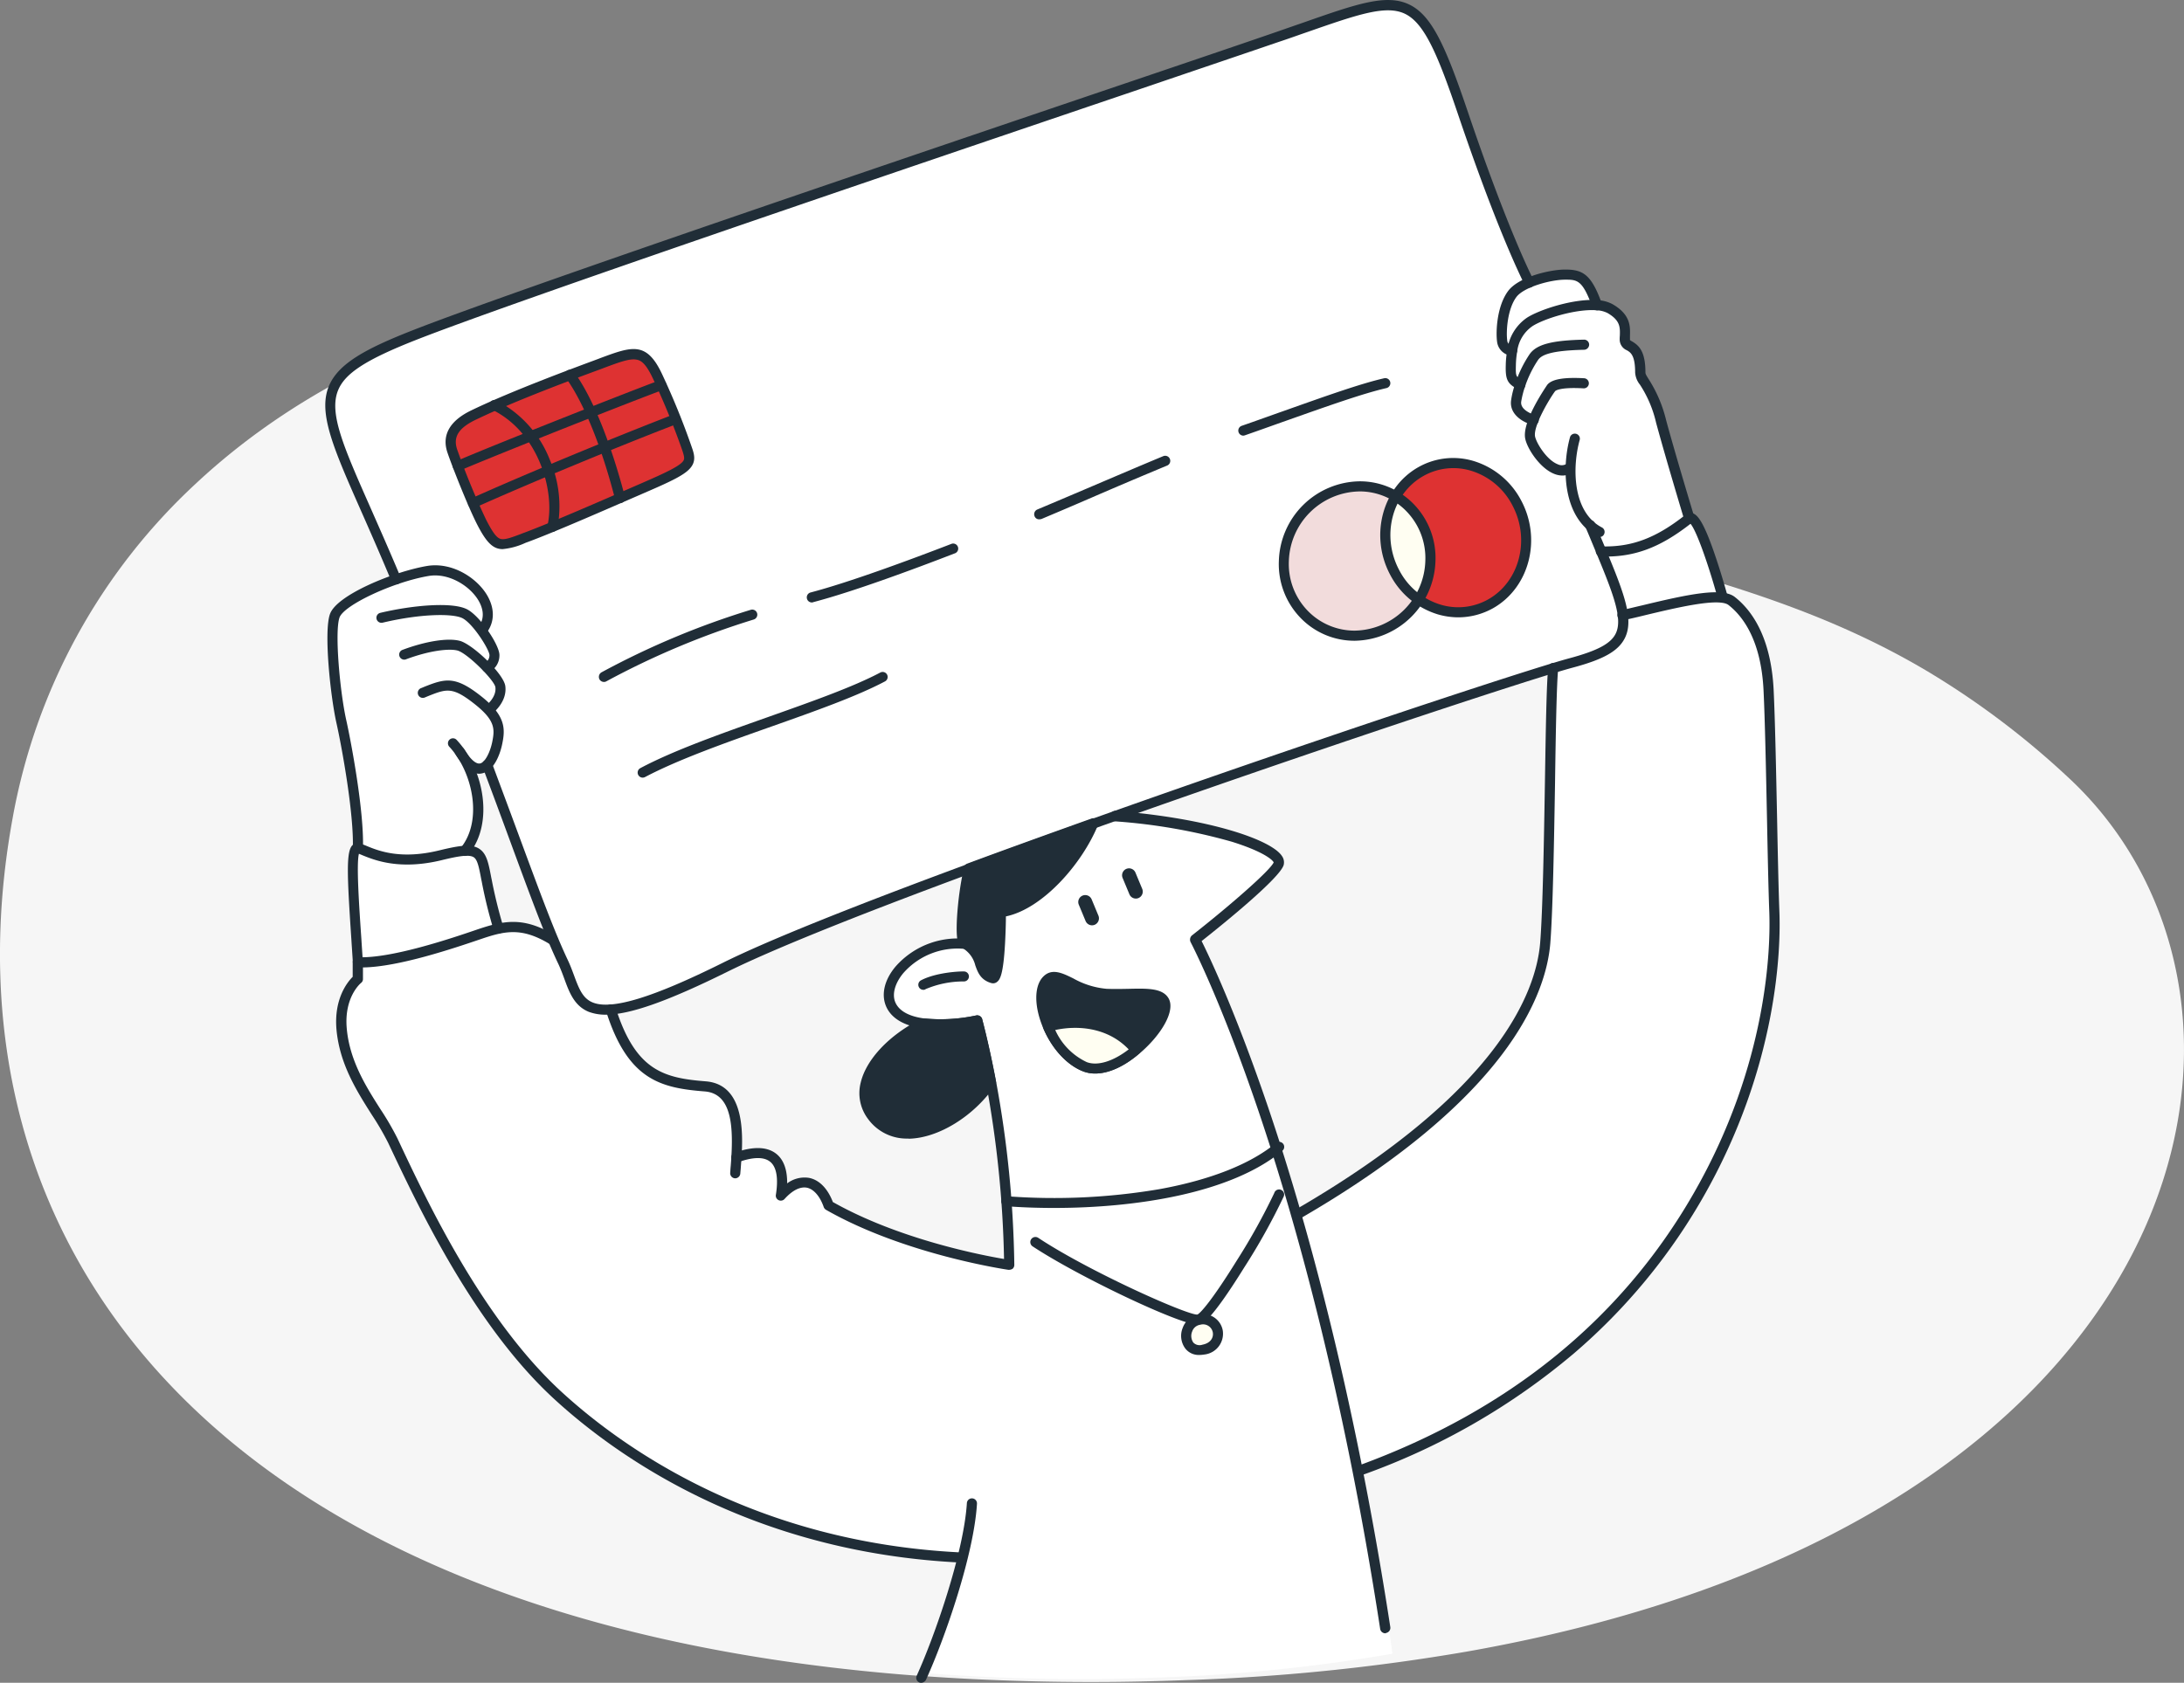<svg xmlns="http://www.w3.org/2000/svg" width="432.603" height="333.408" viewBox="0 0 432.603 333.408">
  <rect x="0" y="0" width="432.603" height="333.408" fill="#808080" stroke="none"/>
  <g id="Group_10232" data-name="Group 10232" transform="translate(-1011.5 -1178.296)">
    <g id="Group_10131" data-name="Group 10131" transform="translate(1011.5 1234.707)">
      <path id="Path_19656" data-name="Path 19656" d="M797.2,897.335a403.9,403.9,0,0,1-56.03,5.689,473.759,473.759,0,0,1-55.789-1.1c-136.885-11.206-191.674-85.579-176.4-169.572a118.989,118.989,0,0,1,36.2-66.3c45.2-42.307,122.2-52.616,185.95-21.205a447.014,447.014,0,0,0,71.615,28c11.516,3.448,22.171,6.275,32.2,9.137,19.033,5.413,36,10.93,52.961,20.929a164.572,164.572,0,0,1,28.067,21.067C963.567,767.725,944.085,871.337,797.2,897.335Z" transform="translate(-506.501 -626.546)" fill="#f6f6f6"/>
    </g>
    <g id="Group_10132" data-name="Group 10132" transform="translate(1076.979 1179.297)">
      <path id="Path_19657" data-name="Path 19657" d="M901.392,451.047c-.143-3.608-.258-8.849-.372-14.577-.229-10.539-.43-22.711-.773-29.469-.516-10.4-4.439-15.35-7.3-17.613a3.451,3.451,0,0,0-1.8-.63v-.086s-4.668-17.212-6.673-15.637c0,0-3.551-11.771-5.585-19.217s-4.124-8.076-4.124-9.709c0-6.272-3.064-4.554-3.064-6.558s.516-4.1-2.921-6.1a5.8,5.8,0,0,0-2.492-.659c-2-5.613-3.379-6.1-6.329-6.1a20.135,20.135,0,0,0-7.1,1.575c-.945-1.89-5.7-11.656-13.088-33.479-9.193-27.121-10.768-24.057-36.8-15.121-27.665,9.479-146.258,49.345-171,59.082-24.773,9.737-18.128,13.26-3.523,48.342h0c-5.613,1.919-11.341,4.926-12.172,7.217-.745,2.091-.458,8.133.143,13.575.315,2.835.745,5.5,1.146,7.389,1.2,5.441,3.523,18.386,3.293,25.116-1.747-.4-.831,9.88,0,22.567v3.293s-3.838,3.064-3.208,9.966c.859,9.422,7.332,16.152,10.052,21.937,5.9,12.515,16.925,36.085,32.763,50.633s42.672,30.3,79.73,32.1l.4.086a157.857,157.857,0,0,1-7.733,22.8,393.52,393.52,0,0,0,46.338.916,335.948,335.948,0,0,0,46.538-4.725l-1.4-10.281c-1.461-9.222-3.036-17.928-4.64-26.147C887.188,536.734,902.423,478.626,901.392,451.047Zm-97.172-69.564A15.241,15.241,0,0,1,819.2,366.677a14.059,14.059,0,0,1,7.217,1.976,13.685,13.685,0,0,1,4.926-4.9c6.673-3.809,15.207-1.031,19.016,6.186,3.838,7.217,1.547,16.152-5.126,19.961a13.305,13.305,0,0,1-14.291-.8,14.978,14.978,0,0,1-12.658,7.16A14.113,14.113,0,0,1,804.221,381.483ZM644.1,352.329q1.8-.859,3.78-1.718c4.869-2.148,10.425-4.324,14.921-6.014,2.578-.974,4.811-1.8,6.415-2.377,6.358-2.348,8.276-3.064,11,2.807.258.544.516,1.088.745,1.632,1.088,2.406,2.062,4.7,2.864,6.73.917,2.32,1.661,4.3,2.148,5.785,1.06,3.064.974,3.666-8.019,7.589-1.747.773-3.494,1.518-5.212,2.262-4.84,2.119-9.537,4.124-13.4,5.7h0c-1.861.773-3.551,1.432-4.926,1.976-5.327,2-6.215,2.749-9.136-3.036-.487-.974-1.06-2.234-1.661-3.609-1.031-2.406-2.148-5.155-2.978-7.36-.487-1.231-.859-2.291-1.088-3.007C638.288,355.966,640.894,353.847,644.1,352.329Zm15.35,104.217c-4.353-2.692-7.5-2.95-10.8-2.262a90.184,90.184,0,0,1-2.348-9.537c-.8-4.3-1.06-6.014-4.324-5.842,4.181-5.155,2.978-13.26-.372-18.7,2.062,2.892,3.666,2.835,4.811,1.69,6.014,16.066,9.88,27.064,13.059,34.653Zm88.723-5.5s0,13.546-1.632,13.088c-3.322-.974-1.575-4.639-5.556-6.873-12.945-1.088-21.851,13.918-8.133,15.78a34.178,34.178,0,0,0,10.654-.6s1.289,4.7,2.721,12.315a222.26,222.26,0,0,1,3.064,23.541c.286,4.038.487,8.277.516,12.6,0,0-20.133-2.835-35.741-11.771-1.632-4.639-5.327-6.472-9.451-1.947,1.174-7.36-2.062-9.966-8.821-7.561.344-5.384.344-13.517-6.157-14.033-7.99-.63-14.463-1.776-18.73-15.236v-.029c4.3-.315,11.112-2.663,22.51-8.305,9.537-4.725,27.579-11.856,48.457-19.589,7.9-2.921,16.209-5.928,24.629-8.935C762.981,441.854,754.848,450.188,748.175,451.047Zm107.8,6.157c-1.06,12.773-11.942,32.133-48.657,53.469q-2.062-7-4.038-13.145c-9.107-28.123-16.639-41.841-16.639-41.841s15.751-12.028,16.553-14.577c.745-2.463-11.513-7.5-32.362-9.107l-.029-.086c21.193-7.5,42.672-14.864,59.512-20.448,12.114-4.038,21.823-7.16,27.293-8.821-.258,2.434-.4,8.763-.544,16.41C856.8,432.4,856.6,449.672,855.971,457.2Z" transform="translate(-615.407 -271.313)" fill="#fff"/>
    </g>
    <g id="XMLID_5_" transform="translate(1100.762 1248.425)">
      <g id="Group_10137" data-name="Group 10137">
        <g id="Group_10133" data-name="Group 10133" transform="translate(187.227 21.619)">
          <path id="Path_19658" data-name="Path 19658" d="M1376.142,596.062c3.838,7.217,1.546,16.152-5.126,19.961a13.305,13.305,0,0,1-14.291-.8,15.18,15.18,0,0,0,2.32-7.647,14.317,14.317,0,0,0-6.845-12.8,13.465,13.465,0,0,1,4.926-4.9C1363.77,586.1,1372.3,588.845,1376.142,596.062Z" transform="translate(-1352.2 -588.181)" fill="#de3232"/>
        </g>
        <g id="Group_10134" data-name="Group 10134" transform="translate(185.139 28.212)">
          <path id="Path_19659" data-name="Path 19659" d="M1346.97,611.2a14.259,14.259,0,0,1,6.845,12.8,15.469,15.469,0,0,1-2.32,7.647,14.934,14.934,0,0,1-4.725-5.384A15.466,15.466,0,0,1,1346.97,611.2Z" transform="translate(-1344.912 -611.2)" fill="#fffef2"/>
        </g>
        <g id="Group_10135" data-name="Group 10135" transform="translate(165.024 26.207)">
          <path id="Path_19660" data-name="Path 19660" d="M1301.372,626.653a14.979,14.979,0,0,1-12.658,7.16,14.1,14.1,0,0,1-14.033-14.806,15.241,15.241,0,0,1,14.978-14.806,13.878,13.878,0,0,1,7.188,1.976,15.466,15.466,0,0,0-.2,15.064A15.065,15.065,0,0,0,1301.372,626.653Z" transform="translate(-1274.673 -604.2)" fill="rgba(222,50,50,0.13)"/>
        </g>
        <g id="Group_10136" data-name="Group 10136">
          <path id="Path_19661" data-name="Path 19661" d="M745.23,531.366c-.516-1.489-1.231-3.465-2.177-5.785-.8-2.033-1.776-4.3-2.864-6.73-.229-.544-.487-1.088-.745-1.632-2.692-5.842-4.611-5.155-11-2.807-1.575.573-3.838,1.4-6.415,2.377-4.525,1.718-10.052,3.866-14.921,6.014-1.317.573-2.606,1.174-3.78,1.718-3.208,1.518-5.785,3.637-4.582,7.3.229.716.63,1.776,1.088,3.007.831,2.205,1.947,4.955,2.978,7.36.6,1.375,1.174,2.663,1.661,3.609,2.921,5.785,3.809,5.04,9.136,3.036,1.4-.516,3.064-1.2,4.955-1.976h0c3.866-1.575,8.563-3.608,13.4-5.7,1.718-.745,3.465-1.518,5.212-2.262C746.2,535.032,746.29,534.43,745.23,531.366Z" transform="translate(-698.448 -512.691)" fill="#de3232"/>
        </g>
      </g>
    </g>
    <g id="Group_10138" data-name="Group 10138" transform="translate(1225.078 1355.632)">
      <path id="Path_19662" data-name="Path 19662" d="M1135.788,892.923h0a1.379,1.379,0,0,1-1.8-.745l-1.346-3.236a1.379,1.379,0,0,1,.745-1.8h0a1.379,1.379,0,0,1,1.8.745l1.346,3.236A1.393,1.393,0,0,1,1135.788,892.923Z" transform="translate(-1132.533 -887.033)" fill="#202d37"/>
    </g>
    <g id="Group_10139" data-name="Group 10139" transform="translate(1233.756 1350.334)">
      <path id="Path_19663" data-name="Path 19663" d="M1166.088,874.423h0a1.379,1.379,0,0,1-1.8-.745l-1.346-3.236a1.379,1.379,0,0,1,.745-1.8h0a1.379,1.379,0,0,1,1.8.745l1.346,3.236A1.393,1.393,0,0,1,1166.088,874.423Z" transform="translate(-1162.833 -868.533)" fill="#202d37"/>
    </g>
    <g id="Group_10140" data-name="Group 10140" transform="translate(1231.393 1338.95)">
      <path id="Path_19664" data-name="Path 19664" d="M1209.067,991.727a1.024,1.024,0,0,1-1-.888c-7.308-47.547-17.138-82.017-24.1-102.581-7.537-22.22-13.383-33.345-13.441-33.464a1.115,1.115,0,0,1,.258-1.331c7.508-5.888,15.5-12.871,16.192-14.468-.2-.5-2.063-2.16-8.34-4.113a113.892,113.892,0,0,0-23.127-4.024,1.007,1.007,0,0,1-.917-1.124,1,1,0,0,1,1.089-.947c18.542,1.479,30.808,5.71,32.928,8.935a2.162,2.162,0,0,1,.344,1.8c-.774,2.6-11.865,11.6-16.249,15.06,1.461,2.929,6.706,13.906,13.183,32.961,6.993,20.623,16.851,55.24,24.188,102.936a1.032,1.032,0,0,1-.831,1.183A.207.207,0,0,1,1209.067,991.727Zm-22.038-152.643Z" transform="translate(-1154.582 -828.782)" fill="#202d37"/>
    </g>
    <g id="Group_10141" data-name="Group 10141" transform="translate(1156.34 1364.247)">
      <path id="Path_19665" data-name="Path 19665" d="M947.554,982.749h-.143c-.2-.029-20.505-2.978-36.114-11.885a1.075,1.075,0,0,1-.458-.544c-.745-2.148-1.976-3.551-3.322-3.838-1.317-.258-2.864.487-4.439,2.234a1,1,0,0,1-1.174.229.98.98,0,0,1-.544-1.06c.516-3.236.143-5.5-1.117-6.53-1.547-1.289-4.324-.659-6.386.086a1.009,1.009,0,0,1-1.289-.6,1.034,1.034,0,0,1,.6-1.289c3.723-1.317,6.53-1.232,8.363.286,1.4,1.174,2.091,3.122,2.062,5.785a5.717,5.717,0,0,1,4.353-1.088c2,.4,3.666,2.091,4.7,4.783,13.088,7.389,29.469,10.539,33.908,11.284a213.55,213.55,0,0,0-3.551-34.8c-1.031-5.613-2.033-9.651-2.463-11.341a34.531,34.531,0,0,1-10.052.458c-4.869-.659-6.7-2.835-7.36-4.525-.916-2.32-.229-5.126,1.89-7.675a16.377,16.377,0,0,1,15.465-5.327,1.005,1.005,0,1,1-.372,1.976,14.283,14.283,0,0,0-13.546,4.64c-1.6,1.947-2.205,4.067-1.575,5.67.687,1.718,2.663,2.864,5.756,3.265a33.482,33.482,0,0,0,10.339-.6,1.019,1.019,0,0,1,1.146.716c0,.057,1.317,4.811,2.749,12.4a214.666,214.666,0,0,1,3.609,36.314,1.023,1.023,0,0,1-.344.773A1.379,1.379,0,0,1,947.554,982.749Z" transform="translate(-892.515 -917.113)" fill="#202d37"/>
    </g>
    <g id="Group_10142" data-name="Group 10142" transform="translate(1131.484 1377.281)">
      <path id="Path_19666" data-name="Path 19666" d="M831.379,997.1h-.057a1.017,1.017,0,0,1-.945-1.06c.029-.43.057-.916.115-1.489.573-7.36.372-14.2-5.126-14.663-8.735-.687-15.264-2.234-19.589-15.952a1.005,1.005,0,0,1,1.919-.6c3.981,12.544,9.651,13.89,17.842,14.548,8.219.659,7.36,11.57,6.959,16.811-.029.544-.086,1.031-.115,1.432A1.028,1.028,0,0,1,831.379,997.1Z" transform="translate(-805.726 -962.626)" fill="#202d37"/>
    </g>
    <g id="Group_10143" data-name="Group 10143" transform="translate(1078.081 1360.952)">
      <path id="Path_19667" data-name="Path 19667" d="M742.9,1032.534h-.057c-41.5-2.033-68.16-21.164-80.361-32.362-15.923-14.606-26.949-38.118-32.906-50.748l-.086-.172a54.851,54.851,0,0,0-3.179-5.441c-2.978-4.7-6.358-10.024-6.988-16.84-.544-6.129,2.177-9.451,3.208-10.482V913.6a.931.931,0,0,1,.315-.716,1.014,1.014,0,0,1,.745-.286c6.587.315,18.787-3.838,23.4-5.413,5.384-1.833,9.365-2.749,15.723,1.174a1,1,0,1,1-1.031,1.718c-5.728-3.523-9.079-2.663-14.033-.974-4.9,1.661-16.009,5.441-23.083,5.527v2.291a.964.964,0,0,1-.372.773c-.143.115-3.408,2.864-2.835,9.078.573,6.329,3.809,11.456,6.673,15.952a54.732,54.732,0,0,1,3.293,5.642l.086.172c5.871,12.515,16.811,35.77,32.448,50.147,12,11.026,38.233,29.842,79.1,31.846a1,1,0,0,1,.945,1.06A1.025,1.025,0,0,1,742.9,1032.534Z" transform="translate(-619.252 -905.609)" fill="#202d37"/>
    </g>
    <g id="Group_10144" data-name="Group 10144" transform="translate(1192.985 1475.16)">
      <path id="Path_19668" data-name="Path 19668" d="M1021.454,1340.94a.913.913,0,0,1-.4-.086.982.982,0,0,1-.487-1.317c3.666-8.076,9.336-24.515,9.938-34.195a1,1,0,0,1,2,.115c-.6,10.052-6.272,26.462-10.109,34.911A1.134,1.134,0,0,1,1021.454,1340.94Z" transform="translate(-1020.472 -1304.395)" fill="#202d37"/>
    </g>
    <g id="Group_10145" data-name="Group 10145" transform="translate(1209.856 1404.572)">
      <path id="Path_19669" data-name="Path 19669" d="M1089.812,1070.974c-3.322,0-6.53-.115-9.508-.344a.991.991,0,1,1,.143-1.976,124.6,124.6,0,0,0,30.214-1.4c10.109-1.833,18.071-4.983,23.054-9.107a1,1,0,1,1,1.26,1.547C1124.866,1068.082,1105.993,1070.974,1089.812,1070.974Z" transform="translate(-1079.382 -1057.921)" fill="#202d37"/>
    </g>
    <g id="Group_10146" data-name="Group 10146" transform="translate(1215.593 1414.035)">
      <path id="Path_19670" data-name="Path 19670" d="M1132.6,1117.693c-3.551,0-23.57-9.479-32.734-15.522a1.013,1.013,0,1,1,1.117-1.69c9.938,6.587,29.212,15.207,31.5,15.207h0c.659-.315,2.979-2.921,7.847-10.768a122.959,122.959,0,0,0,7.389-13.317,1,1,0,1,1,1.861.716,124.767,124.767,0,0,1-7.79,14c-6.873,11.055-8.391,11.255-9.021,11.341C1132.743,1117.693,1132.657,1117.693,1132.6,1117.693Zm-.143-1.976Z" transform="translate(-1099.411 -1090.963)" fill="#202d37"/>
    </g>
    <g id="Group_10147" data-name="Group 10147" transform="translate(1245.461 1438.702)">
      <path id="Path_19671" data-name="Path 19671" d="M1209.847,1180.68c4.267-.63,5.126,5.1.745,5.928C1206.209,1187.41,1206.238,1181.2,1209.847,1180.68Z" transform="translate(-1206.211 -1179.618)" fill="#fffef2"/>
      <path id="Path_19672" data-name="Path 19672" d="M1207.312,1185.142a3.364,3.364,0,0,1-2.749-1.231,4.184,4.184,0,0,1-.544-4.153,4,4,0,0,1,3.208-2.606h0a3.921,3.921,0,0,1,4.725,3.179,4.148,4.148,0,0,1-3.666,4.725A6.12,6.12,0,0,1,1207.312,1185.142Zm.172-5.985a1.991,1.991,0,0,0-1.6,1.346,2.292,2.292,0,0,0,.229,2.177,1.71,1.71,0,0,0,1.8.43c1.661-.315,2.234-1.432,2.062-2.434a1.962,1.962,0,0,0-2.492-1.518Z" transform="translate(-1203.705 -1177.092)" fill="#202d37"/>
    </g>
    <g id="Group_10148" data-name="Group 10148" transform="translate(1181.729 1379.465)">
      <path id="Path_19673" data-name="Path 19673" d="M1009.763,985.915c-5.756,8.362-17.985,14.176-23.541,6.644-4.5-6.071,1.632-14.062,10.167-18.357a34.178,34.178,0,0,0,10.654-.6S1008.331,978.3,1009.763,985.915Z" transform="translate(-983.692 -972.641)" fill="#202d37"/>
      <path id="Path_19674" data-name="Path 19674" d="M990.771,994.665a9.449,9.449,0,0,1-7.9-3.895,8.477,8.477,0,0,1-1.432-7.246c1.117-4.611,5.7-9.451,11.971-12.572a.973.973,0,0,1,.573-.086,33.481,33.481,0,0,0,10.339-.6,1.019,1.019,0,0,1,1.146.716c0,.057,1.317,4.811,2.749,12.4a.869.869,0,0,1-.172.745c-4.21,6.129-11.226,10.453-17.1,10.568C990.914,994.665,990.856,994.665,990.771,994.665Zm3.265-21.823c-5.527,2.835-9.709,7.188-10.654,11.112a6.521,6.521,0,0,0,1.117,5.613,7.431,7.431,0,0,0,6.272,3.093h.172c5.04-.086,11.4-4.009,15.236-9.365-1-5.413-1.976-9.279-2.377-10.94A33.619,33.619,0,0,1,994.035,972.842Z" transform="translate(-981.167 -970.251)" fill="#202d37"/>
    </g>
    <g id="Group_10149" data-name="Group 10149" transform="translate(1193.396 1370.765)">
      <path id="Path_19675" data-name="Path 19675" d="M1022.907,943.519a.983.983,0,0,1-.888-.544,1,1,0,0,1,.43-1.346c2.95-1.547,7.618-1.8,8.592-1.747a.991.991,0,0,1-.143,1.976,19.2,19.2,0,0,0-7.532,1.518A.674.674,0,0,1,1022.907,943.519Z" transform="translate(-1021.906 -939.875)" fill="#202d37"/>
    </g>
    <g id="Group_10150" data-name="Group 10150" transform="translate(1200.996 1340.411)">
      <path id="Path_19676" data-name="Path 19676" d="M1077.967,837.5c-3.465,8.363-11.6,16.725-18.3,17.584,0,0,0,13.546-1.632,13.088-3.351-.974-1.547-4.7-5.671-6.931-.859-.458-.487-8.162.974-14.806C1061.242,843.514,1069.547,840.507,1077.967,837.5Z" transform="translate(-1050.916 -836.465)" fill="#202d37"/>
      <path id="Path_19677" data-name="Path 19677" d="M1055.648,866.595a1.678,1.678,0,0,1-.372-.057c-2.119-.63-2.663-2.148-3.15-3.523a5.437,5.437,0,0,0-2.692-3.494c-.458-.258-1.232-.659-.917-6.043a65.075,65.075,0,0,1,1.375-9.88,1,1,0,0,1,.63-.716c7.475-2.778,15.751-5.756,24.63-8.935a.975.975,0,0,1,1.06.258,1.014,1.014,0,0,1,.2,1.088c-3.179,7.7-10.94,16.525-18.214,18.042,0,1.117-.057,3.208-.172,5.327-.344,6.215-1,7.188-1.575,7.647A1.253,1.253,0,0,1,1055.648,866.595Zm-5.04-8.677a7.41,7.41,0,0,1,3.408,4.439c.4,1.06.63,1.69,1.317,2.062.544-1.661.859-7.188.859-11.914a1.017,1.017,0,0,1,.888-1c5.47-.716,12.658-7.274,16.5-14.835-7.818,2.807-15.15,5.47-21.851,7.933C1050.464,850.7,1050.235,856.657,1050.608,857.917Z" transform="translate(-1048.444 -833.885)" fill="#202d37"/>
    </g>
    <g id="Group_10151" data-name="Group 10151" transform="translate(1267.888 1309.652)">
      <path id="Path_19678" data-name="Path 19678" d="M1283.013,836.488a.974.974,0,0,1-.859-.487,1,1,0,0,1,.372-1.375c40.008-23.255,47.369-42.987,48.17-52.667.516-6.358.745-19.818.945-31.732.172-10.6.315-19.732.659-22.854a.993.993,0,0,1,1.976.2c-.315,3.036-.487,12.572-.63,22.682-.2,11.914-.43,25.431-.945,31.846-.859,10.081-8.363,30.529-49.173,54.242A1.167,1.167,0,0,1,1283.013,836.488Z" transform="translate(-1282.015 -726.481)" fill="#202d37"/>
    </g>
    <g id="Group_10152" data-name="Group 10152" transform="translate(1280.191 1295.644)">
      <path id="Path_19679" data-name="Path 19679" d="M1325.985,852.447a1,1,0,0,1-.344-1.948c29.555-10.854,51.808-28.925,66.07-53.755,14.921-25.918,15.264-49.23,15.035-55.731-.172-4.439-.315-11.312-.458-18.587-.2-9.623-.4-19.56-.687-25.46-.487-9.823-4.038-14.606-6.931-16.868-1.919-1.518-10.74.63-16.611,2.033-1.489.372-2.892.687-4.181.974a1.011,1.011,0,1,1-.43-1.976c1.26-.286,2.663-.63,4.153-.974,9.136-2.205,15.808-3.609,18.3-1.661,3.236,2.52,7.16,7.761,7.7,18.357.286,5.928.487,15.895.687,25.517.143,7.274.286,14.119.458,18.558.258,6.673-.115,30.443-15.293,56.819a117.423,117.423,0,0,1-25.4,30.615,134.945,134.945,0,0,1-41.727,24.028A1.434,1.434,0,0,1,1325.985,852.447Z" transform="translate(-1324.975 -677.57)" fill="#202d37"/>
    </g>
    <g id="Group_10153" data-name="Group 10153" transform="translate(1216.767 1370.863)">
      <path id="Path_19680" data-name="Path 19680" d="M1125.769,958.247c-3.179,2.663-7.1,4.5-10.138,3.322-3.265-1.26-5.842-4.554-7.3-7.962-1.547-3.637-1.833-7.446-.286-9.078,2.291-2.492,5.728,2.348,11.885,2.606,5.327.229,10.052-.687,11.37,1.289C1132.557,950.343,1129.722,954.954,1125.769,958.247Z" transform="translate(-1106.012 -942.786)" fill="#202d37"/>
      <path id="Path_19681" data-name="Path 19681" d="M1115.164,960.343a6.6,6.6,0,0,1-2.377-.43c-3.179-1.231-6.129-4.41-7.876-8.506-1.833-4.267-1.861-8.277-.114-10.167,1.718-1.862,3.837-.831,6.043.258a16.378,16.378,0,0,0,6.615,2.062c1.518.057,2.95.029,4.353,0,3.666-.086,6.587-.143,7.818,1.747,1.69,2.549-1.575,7.647-5.728,11.112C1120.863,959,1117.8,960.343,1115.164,960.343Zm-8.047-18.1a1.127,1.127,0,0,0-.831.372c-1.174,1.26-.974,4.639.487,8.019,1.546,3.609,4.067,6.386,6.759,7.417,2.291.888,5.7-.286,9.136-3.15h0c4.239-3.551,6.014-7.446,5.327-8.477-.63-.945-3.293-.916-6.1-.831-1.346.029-2.892.057-4.468,0a18.142,18.142,0,0,1-7.417-2.262A7.962,7.962,0,0,0,1107.116,942.244Z" transform="translate(-1103.511 -940.214)" fill="#202d37"/>
    </g>
    <g id="Group_10154" data-name="Group 10154" transform="translate(1218.084 1379.897)">
      <path id="Path_19682" data-name="Path 19682" d="M1129.041,980.8c-3.179,2.663-7.1,4.5-10.138,3.322-3.265-1.26-5.842-4.554-7.3-7.962C1117.271,974.554,1124.545,975.328,1129.041,980.8Z" transform="translate(-1110.601 -974.371)" fill="#fffef2"/>
      <path id="Path_19683" data-name="Path 19683" d="M1118.447,982.854a6.6,6.6,0,0,1-2.377-.43c-3.179-1.232-6.129-4.41-7.876-8.506a.943.943,0,0,1,.029-.831,1,1,0,0,1,.63-.544c5.642-1.6,13.46-1.117,18.472,4.955a1,1,0,0,1-.143,1.4C1124.146,981.508,1121.082,982.854,1118.447,982.854Zm-7.9-8.62a12.822,12.822,0,0,0,6.243,6.358c2.119.8,5.184-.115,8.305-2.52C1121.024,973.8,1115.182,973.232,1110.542,974.234Z" transform="translate(-1108.111 -971.759)" fill="#202d37"/>
    </g>
    <g id="Group_10155" data-name="Group 10155" transform="translate(1327.596 1279.92)">
      <path id="Path_19684" data-name="Path 19684" d="M1515.645,640.4a1.006,1.006,0,0,1-.974-.745c-1.718-6.272-4.181-13.432-5.413-14.835-6.157,4.811-11.312,6.7-17.785,6.472a1,1,0,1,1,.057-2c6.043.2,10.911-1.632,16.782-6.3a1.486,1.486,0,0,1,1.375-.258c.945.315,2.177,1.575,4.582,8.763,1.289,3.809,2.32,7.589,2.32,7.647a1,1,0,0,1-.716,1.231C1515.817,640.374,1515.731,640.4,1515.645,640.4Z" transform="translate(-1490.5 -622.666)" fill="#202d37"/>
    </g>
    <g id="Group_10156" data-name="Group 10156" transform="translate(1309.743 1237.727)">
      <path id="Path_19685" data-name="Path 19685" d="M1464.488,519.629a.98.98,0,0,1-.945-.716c-.029-.115-3.58-11.856-5.584-19.245a23.263,23.263,0,0,0-3.208-7.561,4.237,4.237,0,0,1-.945-2.406c0-3.437-.916-3.981-1.661-4.41a2.307,2.307,0,0,1-1.4-2.119,6.49,6.49,0,0,1,.029-.745c.057-1.69.086-3.036-2.434-4.5a5.259,5.259,0,0,0-2.091-.544c-4.067-.344-10.453,1.632-12.8,3.15a7.14,7.14,0,0,0-3.007,5.012,17.931,17.931,0,0,0-.258,2.721c-.057,2.262,0,2.291,1.375,3.007a1,1,0,0,1-.916,1.776c-2.148-1.088-2.549-1.919-2.463-4.84a17.994,17.994,0,0,1,.315-3.036,9.125,9.125,0,0,1,3.895-6.329c2.549-1.632,9.422-3.866,14.033-3.465a6.912,6.912,0,0,1,2.921.8c3.58,2.062,3.494,4.41,3.437,6.3v.8a1.945,1.945,0,0,0,.4.258c1.346.8,2.663,1.919,2.663,6.157,0,.315.2.63.63,1.317a26.489,26.489,0,0,1,3.465,8.133c2,7.36,5.556,19.073,5.585,19.188a1.009,1.009,0,0,1-.659,1.26A2.222,2.222,0,0,1,1464.488,519.629Z" transform="translate(-1428.163 -475.335)" fill="#202d37"/>
    </g>
    <g id="Group_10157" data-name="Group 10157" transform="translate(1310.778 1245.591)">
      <path id="Path_19686" data-name="Path 19686" d="M1436.281,519.751a.517.517,0,0,1-.286-.057c-2.262-.687-4.525-2.32-4.181-4.869a16.971,16.971,0,0,1,.859-3.408,23.6,23.6,0,0,1,2.864-5.814c1.4-1.89,4.41-2.663,10.711-2.807a1,1,0,0,1,1.031.974,1.035,1.035,0,0,1-.974,1.031c-6.845.143-8.477,1.088-9.136,2a22.132,22.132,0,0,0-2.577,5.241,18.182,18.182,0,0,0-.773,3.036c-.229,1.661,2.262,2.52,2.778,2.663a1.009,1.009,0,0,1,.659,1.26A1,1,0,0,1,1436.281,519.751Z" transform="translate(-1431.779 -502.796)" fill="#202d37"/>
    </g>
    <g id="Group_10158" data-name="Group 10158" transform="translate(1313.545 1253.179)">
      <path id="Path_19687" data-name="Path 19687" d="M1448.845,548.626a4.4,4.4,0,0,1-1.632-.344c-2.778-1.117-5.27-4.9-5.7-6.931-.745-3.437,4.3-10.568,4.324-10.654.859-1.146,3.265-1.575,7.331-1.346a1,1,0,1,1-.114,2c-4.869-.286-5.613.544-5.613.544-1.117,1.489-4.41,6.988-3.981,9.021.315,1.4,2.348,4.639,4.468,5.47a1.8,1.8,0,0,0,1.833-.115,1.009,1.009,0,1,1,1.146,1.661A3.2,3.2,0,0,1,1448.845,548.626Z" transform="translate(-1441.438 -529.292)" fill="#202d37"/>
    </g>
    <g id="Group_10159" data-name="Group 10159" transform="translate(1321.609 1264.142)">
      <path id="Path_19688" data-name="Path 19688" d="M1476.356,588.114a.907.907,0,0,1-.458-.115c-6.988-3.637-7.074-13.775-5.413-19.7a1,1,0,0,1,1.919.544c-1.489,5.3-1.547,14.291,4.382,17.384a1,1,0,0,1,.429,1.346A.912.912,0,0,1,1476.356,588.114Z" transform="translate(-1469.596 -567.572)" fill="#202d37"/>
    </g>
    <g id="Group_10160" data-name="Group 10160" transform="translate(1080.406 1345.342)">
      <path id="Path_19689" data-name="Path 19689" d="M629.357,875.674a1,1,0,0,1-1-.945c-.086-1.518-.2-3.036-.286-4.468-.888-13.26-1.06-17.67.286-18.816a1.457,1.457,0,0,1,1.232-.315,11.57,11.57,0,0,1,1.461.515c2.348.974,6.759,2.778,14.463.888,4.009-.974,6.329-1.317,7.876-.315,1.489.974,1.833,2.807,2.406,5.814l.057.258a95.282,95.282,0,0,0,2.32,9.422,1.005,1.005,0,0,1-1.919.6,89.5,89.5,0,0,1-2.377-9.651l-.057-.258c-.458-2.406-.745-4.009-1.518-4.5-.916-.6-3.179-.2-6.329.573-8.363,2.033-13.317,0-15.723-.974-.258-.115-.487-.2-.687-.286-.516,1.976,0,9.88.487,16.9.086,1.461.2,2.95.286,4.468a1,1,0,0,1-.945,1.06A.028.028,0,0,1,629.357,875.674Z" transform="translate(-627.373 -851.103)" fill="#202d37"/>
    </g>
    <g id="Group_10161" data-name="Group 10161" transform="translate(1076.356 1290.298)">
      <path id="Path_19690" data-name="Path 19690" d="M619.265,715.949h-.029a1.035,1.035,0,0,1-.974-1.031c.229-6.616-2.091-19.618-3.265-24.859-1.174-5.3-2.52-18.014-1.26-21.508,1.346-3.78,12.544-8.362,19.159-9.508,4.983-.859,9.852,2.291,11.914,5.7,1.6,2.663,1.575,5.384-.057,7.532a1,1,0,1,1-1.575-1.231c1.518-1.976.6-4.153-.086-5.27-1.747-2.864-5.9-5.441-9.852-4.754-7.016,1.2-16.725,5.756-17.613,8.219-1,2.835.086,14.806,1.346,20.391.945,4.239,3.551,18.042,3.294,25.374A1,1,0,0,1,619.265,715.949Z" transform="translate(-613.231 -658.9)" fill="#202d37"/>
    </g>
    <g id="Group_10162" data-name="Group 10162" transform="translate(1086.062 1298.175)">
      <path id="Path_19691" data-name="Path 19691" d="M669.05,699.75a1.054,1.054,0,0,1-.916-.573,1,1,0,0,1,.487-1.317,1.712,1.712,0,0,0,.888-1.547c-.029-1.06-3.179-6.129-5.3-7.274-1.833-1-8.277-.945-15.866.859a1,1,0,1,1-.458-1.947c6.386-1.518,14.377-2.234,17.269-.659,2.577,1.4,6.329,7.045,6.329,9.021a3.7,3.7,0,0,1-2.033,3.379A1.691,1.691,0,0,1,669.05,699.75Z" transform="translate(-647.118 -686.407)" fill="#202d37"/>
    </g>
    <g id="Group_10163" data-name="Group 10163" transform="translate(1100.228 1324.574)">
      <path id="Path_19692" data-name="Path 19692" d="M699.911,801.9a1,1,0,0,1-.773-1.633c4.382-5.384,2.377-15.007-2.291-20.018a.993.993,0,1,1,1.461-1.346c5.27,5.613,7.532,16.324,2.406,22.653A1.265,1.265,0,0,1,699.911,801.9Z" transform="translate(-696.584 -778.584)" fill="#202d37"/>
    </g>
    <g id="Group_10164" data-name="Group 10164" transform="translate(1090.513 1305.037)">
      <path id="Path_19693" data-name="Path 19693" d="M680.572,725.154a1,1,0,0,1-.8-.4.982.982,0,0,1,.2-1.4c.029,0,2.062-1.6,1.8-3.58-.172-1.346-5.613-6.816-7.561-7.274-1.661-.4-5.47,0-10.2,1.776a1,1,0,0,1-.716-1.862c4.554-1.718,8.935-2.434,11.37-1.833,2.463.573,8.763,6.5,9.078,8.993.4,3.15-2.463,5.327-2.578,5.441A1.331,1.331,0,0,1,680.572,725.154Z" transform="translate(-662.662 -710.367)" fill="#202d37"/>
    </g>
    <g id="Group_10165" data-name="Group 10165" transform="translate(1094.322 1313.127)">
      <path id="Path_19694" data-name="Path 19694" d="M688.059,757.083c-1.547,0-3.064-1.232-4.64-3.752a1,1,0,1,1,1.69-1.06c1.174,1.919,2.291,2.921,3.093,2.778,1.031-.172,2.033-2.291,2.434-4.239.516-2.549.63-4.267-3.408-7.475-4.468-3.551-5.613-3.093-9.365-1.6l-.544.229a1,1,0,1,1-.716-1.862l.544-.229c4.239-1.69,6.186-2.205,11.341,1.89,4.84,3.838,4.754,6.444,4.124,9.451-.172.888-1.232,5.3-4.067,5.814A2.517,2.517,0,0,1,688.059,757.083Z" transform="translate(-675.962 -738.616)" fill="#202d37"/>
    </g>
    <g id="Group_10166" data-name="Group 10166" transform="translate(1099.761 1247.453)">
      <path id="Path_19695" data-name="Path 19695" d="M706.252,548.933c-1.919,0-3.236-1.317-5.126-5.04-1.862-3.694-4.926-11.484-5.814-14.119h0c-1.747-5.241,3.408-7.7,5.1-8.506,7.876-3.752,19.245-7.962,24.715-9.995l.516-.2c6.272-2.32,9.164-3.379,12.257,3.322a148.589,148.589,0,0,1,5.785,14.234c.516,1.461,1.031,2.978-.487,4.5-1.174,1.2-3.637,2.406-8.076,4.324-9.021,3.924-18.243,7.962-23.6,9.966-.286.115-.573.2-.831.315A13.806,13.806,0,0,1,706.252,548.933Zm-9.021-19.789A146.693,146.693,0,0,0,702.93,543c1.289,2.549,2.091,3.637,2.864,3.895.831.258,2.148-.229,4.181-1,.258-.115.544-.2.831-.315,5.3-2,14.52-6.014,23.513-9.938,4.009-1.747,6.53-2.95,7.475-3.895.544-.544.544-.888.029-2.434a148.828,148.828,0,0,0-5.728-14.033c-1.4-3.007-2.348-3.752-3.379-3.895-1.346-.229-3.351.516-6.358,1.632l-.516.2c-5.441,2-16.754,6.186-24.543,9.909-3.694,1.69-4.9,3.494-4.067,6.014Z" transform="translate(-694.956 -509.296)" fill="#202d37"/>
    </g>
    <g id="Group_10167" data-name="Group 10167" transform="translate(1108.472 1257.583)">
      <path id="Path_19696" data-name="Path 19696" d="M737.808,570.768a.631.631,0,0,1-.229-.029,1,1,0,0,1-.745-1.2c1.518-6.444-1.489-18.3-10.911-22.968a1.005,1.005,0,1,1,.888-1.8,22.372,22.372,0,0,1,10.51,11.742A23.274,23.274,0,0,1,738.81,570,1.066,1.066,0,0,1,737.808,570.768Z" transform="translate(-725.37 -544.67)" fill="#202d37"/>
    </g>
    <g id="Group_10168" data-name="Group 10168" transform="translate(1123.385 1251.562)">
      <path id="Path_19697" data-name="Path 19697" d="M788.372,550.038a.982.982,0,0,1-.974-.745c-2.692-10.51-6.272-19.274-9.766-24.057a1.005,1.005,0,1,1,1.632-1.174c5.155,7.074,8.763,19.675,10.081,24.744a1,1,0,0,1-.716,1.231Z" transform="translate(-777.446 -523.646)" fill="#202d37"/>
    </g>
    <g id="Group_10169" data-name="Group 10169" transform="translate(1101.179 1253.575)">
      <path id="Path_19698" data-name="Path 19698" d="M700.906,548.725a.97.97,0,0,1-.916-.6,1.01,1.01,0,0,1,.516-1.317c8.592-3.694,35.168-14.148,40.381-16.066a1.006,1.006,0,0,1,.687,1.89c-5.184,1.89-31.7,12.343-40.295,16.009A.717.717,0,0,1,700.906,548.725Z" transform="translate(-699.905 -530.675)" fill="#202d37"/>
    </g>
    <g id="Group_10170" data-name="Group 10170" transform="translate(1104.182 1260.302)">
      <path id="Path_19699" data-name="Path 19699" d="M711.4,572.846a1.029,1.029,0,0,1-.916-.6.986.986,0,0,1,.516-1.317c10.969-4.926,28.266-12.086,40.238-16.7a1,1,0,0,1,.716,1.862c-11.942,4.582-29.212,11.742-40.152,16.639A.716.716,0,0,1,711.4,572.846Z" transform="translate(-710.39 -554.162)" fill="#202d37"/>
    </g>
    <g id="Group_10171" data-name="Group 10171" transform="translate(1264.81 1273.658)">
      <path id="Path_19700" data-name="Path 19700" d="M1286.312,632.389a14.827,14.827,0,0,1-10.74-4.525,15.292,15.292,0,0,1-4.3-11.284,16.25,16.25,0,0,1,15.98-15.78,14.827,14.827,0,0,1,10.74,4.525,15.291,15.291,0,0,1,4.3,11.284A16.27,16.27,0,0,1,1286.312,632.389Zm.916-29.584a14.232,14.232,0,0,0-13.976,13.833h0A13.309,13.309,0,0,0,1277,626.46a12.9,12.9,0,0,0,9.308,3.924,14.232,14.232,0,0,0,13.976-13.833,13.309,13.309,0,0,0-3.752-9.823A12.9,12.9,0,0,0,1287.229,602.8Zm-14.978,13.775Z" transform="translate(-1271.268 -600.8)" fill="#202d37"/>
    </g>
    <g id="Group_10172" data-name="Group 10172" transform="translate(1284.898 1269.041)">
      <path id="Path_19701" data-name="Path 19701" d="M1356.874,616.243a14.746,14.746,0,0,1-4.01-.573,15.844,15.844,0,0,1-9.479-7.847h0c-4.1-7.675-1.6-17.241,5.527-21.307a14.016,14.016,0,0,1,10.94-1.26,15.844,15.844,0,0,1,9.479,7.847c4.1,7.675,1.6,17.241-5.527,21.307A14.17,14.17,0,0,1,1356.874,616.243Zm-11.713-9.365a13.73,13.73,0,0,0,8.277,6.873,12.074,12.074,0,0,0,9.394-1.088c6.186-3.523,8.334-11.885,4.754-18.615a13.73,13.73,0,0,0-8.277-6.873,12.074,12.074,0,0,0-9.394,1.088c-6.215,3.523-8.334,11.885-4.754,18.615Z" transform="translate(-1341.412 -584.677)" fill="#202d37"/>
    </g>
    <g id="Group_10173" data-name="Group 10173" transform="translate(1256.776 1253.217)">
      <path id="Path_19702" data-name="Path 19702" d="M1244.214,540.815a1,1,0,0,1-.315-1.947c2.979-1.031,5.728-2.033,8.42-2.978,8.477-3.007,15.15-5.384,19.789-6.444a1,1,0,1,1,.458,1.947c-4.5,1.031-11.141,3.379-19.56,6.358-2.692.945-5.441,1.947-8.42,2.978A1.291,1.291,0,0,1,1244.214,540.815Z" transform="translate(-1243.216 -529.423)" fill="#202d37"/>
    </g>
    <g id="Group_10174" data-name="Group 10174" transform="translate(1216.348 1268.603)">
      <path id="Path_19703" data-name="Path 19703" d="M1103.037,595.735a.955.955,0,0,1-.916-.63,1.023,1.023,0,0,1,.544-1.317c2.864-1.2,6.3-2.663,9.938-4.21,4.639-1.976,9.909-4.239,15.007-6.358a1.008,1.008,0,0,1,.773,1.862c-5.1,2.119-10.367,4.353-14.978,6.358-3.637,1.575-7.074,3.036-9.937,4.239A2.973,2.973,0,0,1,1103.037,595.735Z" transform="translate(-1102.048 -583.148)" fill="#202d37"/>
    </g>
    <g id="Group_10175" data-name="Group 10175" transform="translate(1171.308 1285.962)">
      <path id="Path_19704" data-name="Path 19704" d="M945.788,655.458a.982.982,0,0,1-.974-.745,1,1,0,0,1,.716-1.231c7.618-2,19.417-6.358,27.952-9.651a1,1,0,0,1,.716,1.862c-8.592,3.322-20.448,7.7-28.152,9.709A.426.426,0,0,1,945.788,655.458Z" transform="translate(-944.78 -643.762)" fill="#202d37"/>
    </g>
    <g id="Group_10176" data-name="Group 10176" transform="translate(1130.125 1299.068)">
      <path id="Path_19705" data-name="Path 19705" d="M801.988,703.867a1.02,1.02,0,0,1-.888-.515,1.049,1.049,0,0,1,.372-1.375,160.567,160.567,0,0,1,29.584-12.4,1.005,1.005,0,0,1,.6,1.919,160.456,160.456,0,0,0-29.212,12.257A.906.906,0,0,1,801.988,703.867Z" transform="translate(-800.98 -689.526)" fill="#202d37"/>
    </g>
    <g id="Group_10177" data-name="Group 10177" transform="translate(1137.802 1311.428)">
      <path id="Path_19706" data-name="Path 19706" d="M828.793,753.623a1,1,0,0,1-.458-1.89c6.673-3.551,16.124-6.873,25.259-10.109,8.649-3.064,16.84-5.957,22.252-8.821a.993.993,0,1,1,.945,1.747c-5.556,2.95-13.8,5.871-22.539,8.964-9.078,3.208-18.443,6.53-25,9.995A1.079,1.079,0,0,1,828.793,753.623Z" transform="translate(-827.787 -732.683)" fill="#202d37"/>
    </g>
    <g id="Group_10178" data-name="Group 10178" transform="translate(1075.933 1178.296)">
      <path id="Path_19707" data-name="Path 19707" d="M625.77,383.6a.955.955,0,0,1-.916-.63c-2.177-5.212-4.153-9.709-5.9-13.661-5.585-12.658-8.678-19.646-6.5-24.973,1.862-4.525,7.446-7.475,16.467-11.026,19.56-7.7,96.914-33.937,143.137-49.6,12.343-4.181,22.109-7.5,27.923-9.508,1.976-.687,3.78-1.317,5.527-1.919,10.625-3.723,16.467-5.756,20.992-3.551,4.468,2.177,7.188,8.305,11.57,21.25,7.417,21.909,12.143,31.617,13.031,33.336a1,1,0,1,1-1.776.916c-.888-1.747-5.671-11.541-13.145-33.593-4.1-12.143-6.73-18.214-10.539-20.076-3.78-1.833-9.365.115-19.474,3.637-1.747.6-3.551,1.26-5.556,1.919-5.842,2-15.579,5.3-27.951,9.508-46.194,15.665-123.519,41.9-143.022,49.574-9.794,3.866-13.976,6.558-15.35,9.938-1.862,4.554,1.088,11.226,6.472,23.4,1.747,3.981,3.752,8.477,5.928,13.689a1.023,1.023,0,0,1-.544,1.317A1.449,1.449,0,0,1,625.77,383.6Z" transform="translate(-611.752 -267.817)" fill="#202d37"/>
    </g>
    <g id="Group_10179" data-name="Group 10179" transform="translate(1307.948 1231.703)">
      <path id="Path_19708" data-name="Path 19708" d="M1424.932,471.369h-.057a3.16,3.16,0,0,1-2.893-2.807c-.258-1.947-.057-6.959,2.177-9.995,2.091-2.835,8.362-4.267,11.284-4.267h.057c3.551,0,5.184,1.031,7.246,6.759a1.006,1.006,0,0,1-1.89.687c-1.948-5.441-3.036-5.441-5.384-5.441-2.864,0-8.219,1.461-9.68,3.465-1.747,2.377-2.033,6.73-1.8,8.534a1.1,1.1,0,0,0,1.031,1.06,1.016,1.016,0,0,1,.945,1.06A1.075,1.075,0,0,1,1424.932,471.369Z" transform="translate(-1421.896 -454.3)" fill="#202d37"/>
    </g>
    <g id="Group_10180" data-name="Group 10180" transform="translate(1107.009 1281.347)">
      <path id="Path_19709" data-name="Path 19709" d="M744.732,725.636a9.436,9.436,0,0,1-3.293-.544c-2.921-1.146-3.924-3.895-4.9-6.558-.344-.945-.716-1.919-1.146-2.864-2.663-5.556-5.527-13.374-9.88-25.2-1.518-4.124-3.236-8.792-5.184-13.947a1.006,1.006,0,1,1,1.89-.687c1.919,5.155,3.666,9.823,5.184,13.947,4.353,11.771,7.217,19.532,9.823,25.03.487,1.031.859,2.033,1.231,3.036.945,2.549,1.69,4.582,3.752,5.384,3.752,1.489,11.885-1,25.6-7.818,8.678-4.324,25.03-10.911,48.571-19.618,7.475-2.778,15.751-5.756,24.629-8.935,41.87-14.921,86.289-29.613,94.623-31.846,5.527-1.489,8.191-2.892,9.164-4.9,1.518-3.093-.687-8.391-4.7-18.014-.4-.974-.831-2-1.289-3.064a1.008,1.008,0,1,1,1.862-.773c.458,1.06.859,2.091,1.289,3.064,4.239,10.138,6.587,15.723,4.668,19.646-1.289,2.606-4.21,4.267-10.453,5.928-8.334,2.234-52.638,16.868-94.479,31.789-8.849,3.15-17.126,6.157-24.6,8.935-23.455,8.678-39.722,15.265-48.371,19.56C757.075,722.944,749.543,725.636,744.732,725.636Z" transform="translate(-720.264 -627.648)" fill="#202d37"/>
    </g>
  </g>
</svg>
